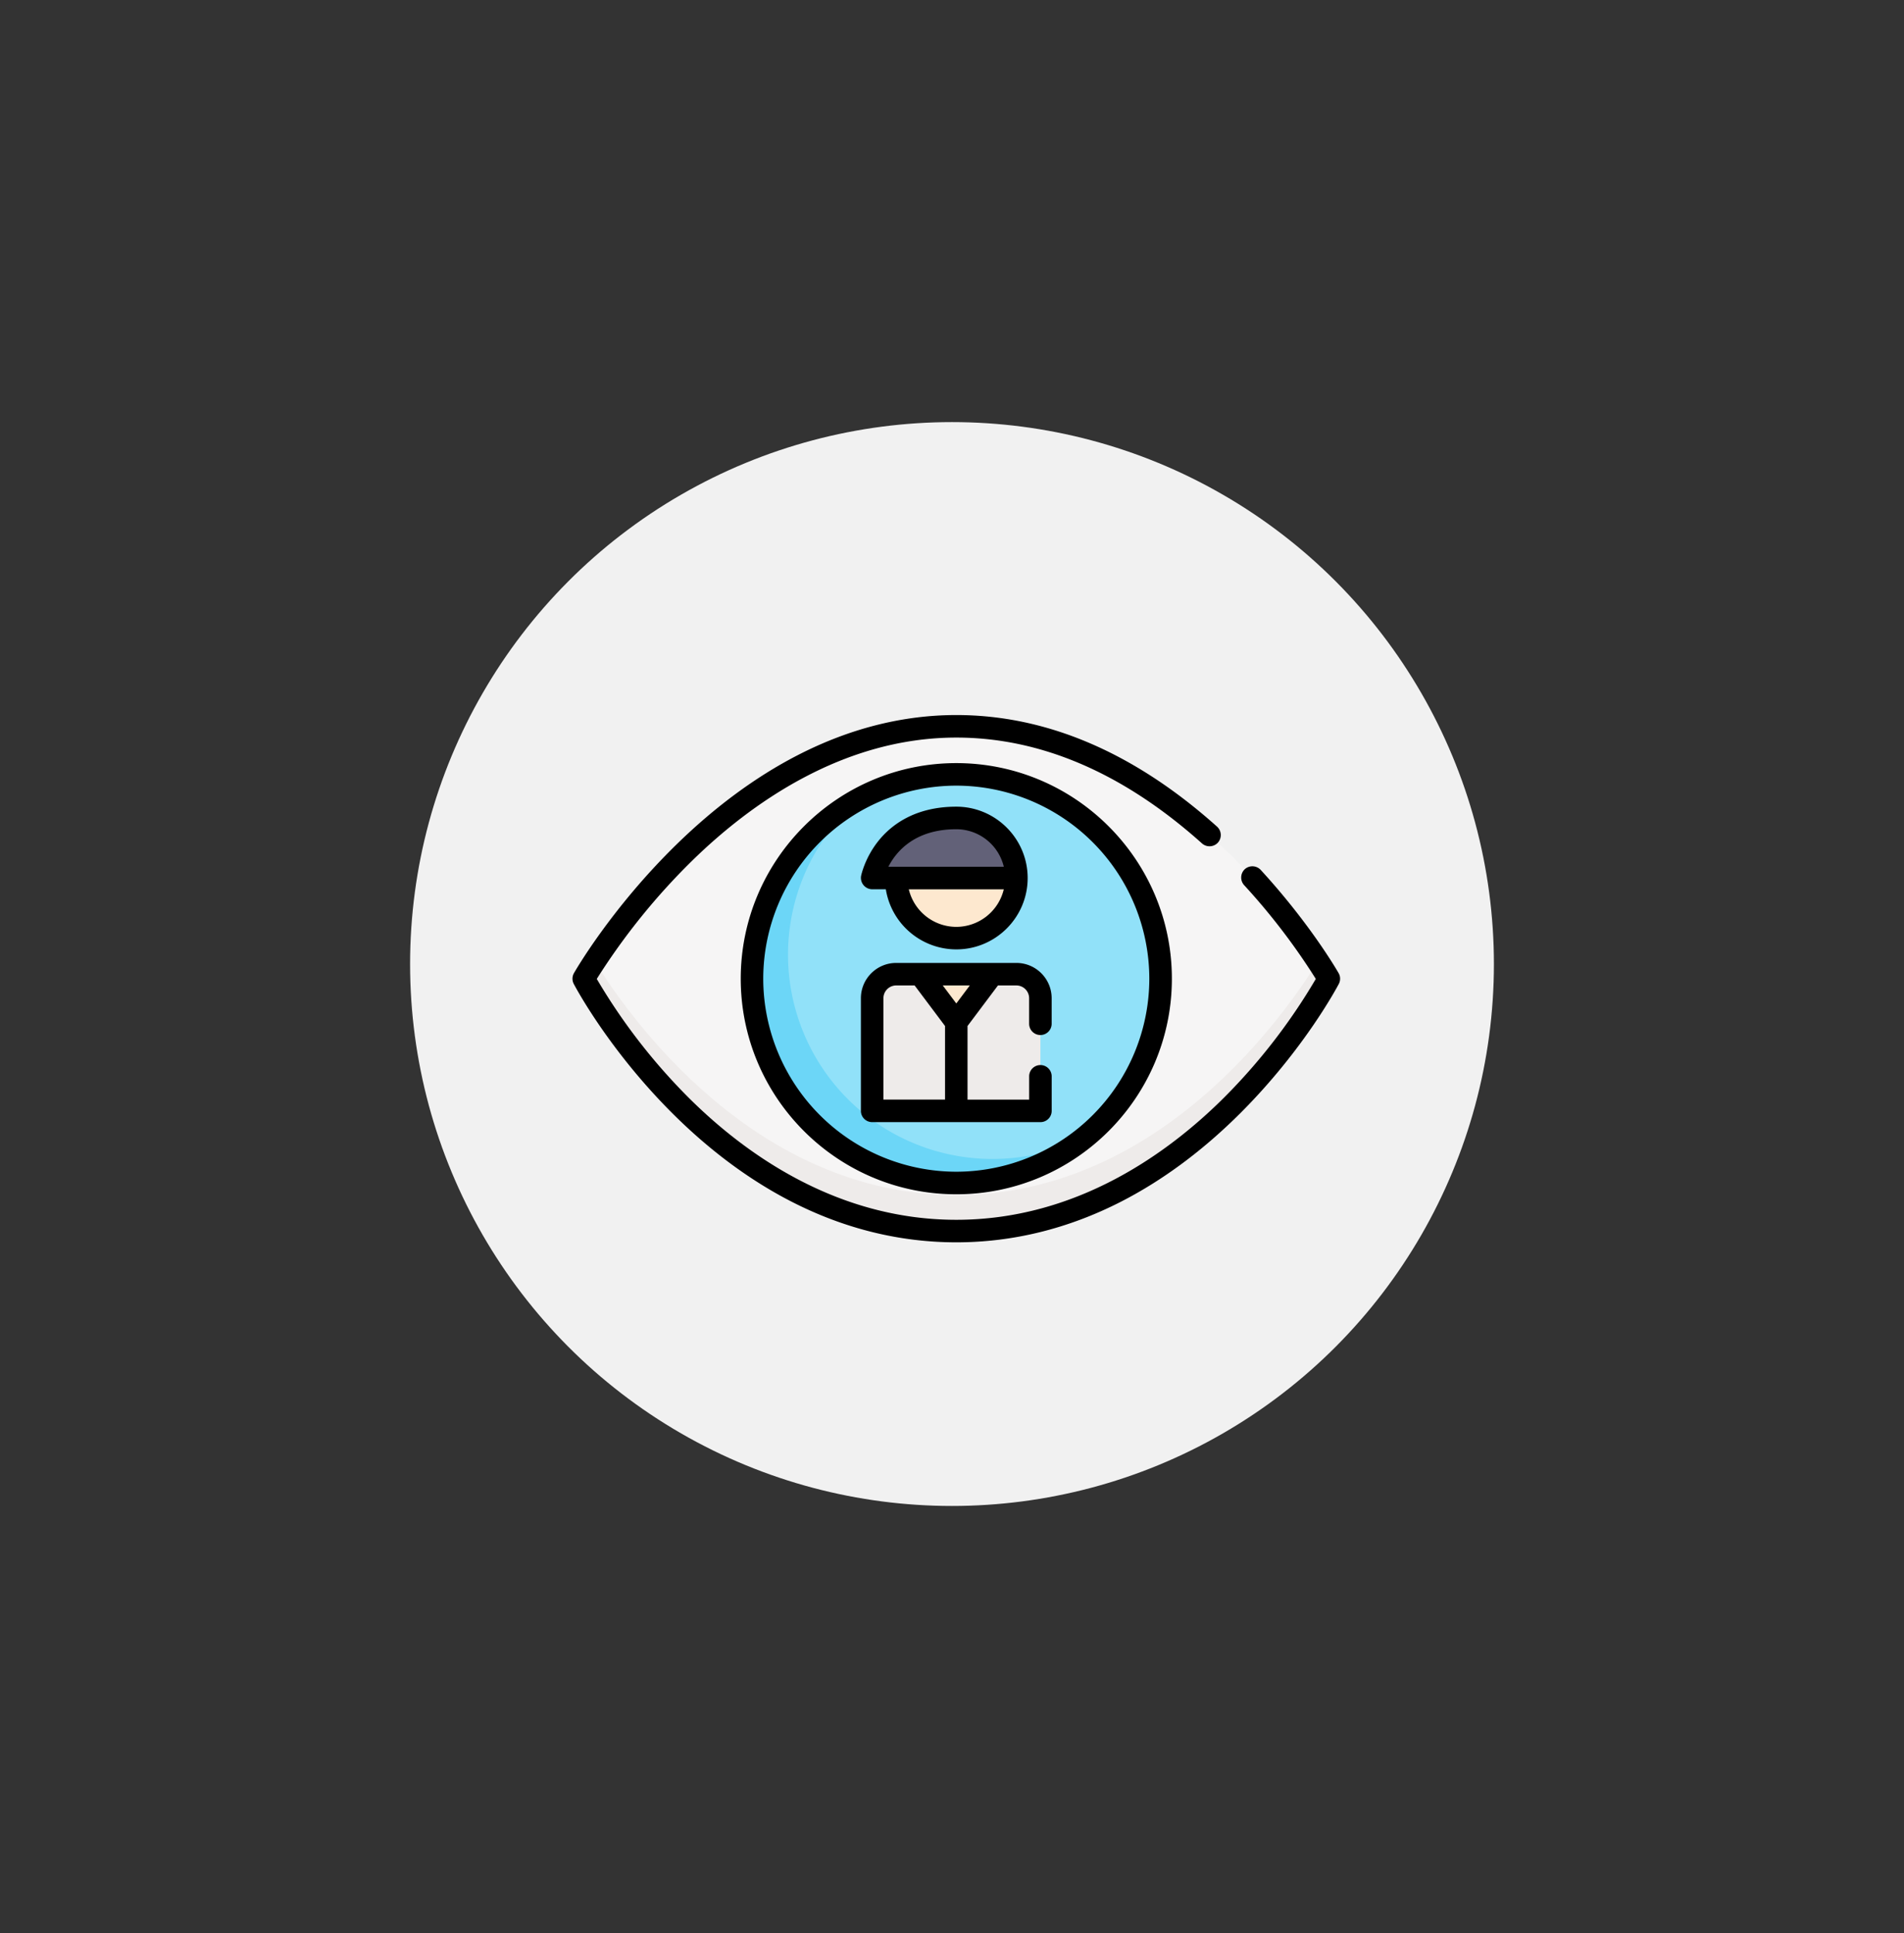 <svg xmlns="http://www.w3.org/2000/svg" width="65" height="66" fill="none" viewBox="0 0 65 66">
    <rect x="0" y="0" width="65" height="66" fill="#333333" stroke="none"/>
    <circle cx="32.5" cy="32.91" r="18.5" fill="#F1F1F1" />
    <path fill="#F6F5F5"
        d="M32.646 24.795c-7.794 0-12.718 8.615-12.718 8.615s4.513 8.616 12.718 8.616c8.206 0 12.718-8.616 12.718-8.616s-4.923-8.615-12.718-8.615z" />
    <path fill="#EEEBEA"
        d="M32.646 40.795c-6.839 0-11.113-5.986-12.346-7.979-.245.372-.372.594-.372.594s4.513 8.616 12.718 8.616c8.206 0 12.718-8.616 12.718-8.616s-.126-.222-.371-.594c-1.233 1.993-5.507 7.979-12.347 7.979z" />
    <path fill="#91E1F9" d="M32.647 40.385a6.975 6.975 0 10-.002-13.95 6.975 6.975 0 00.002 13.95z" />
    <path fill="#6CD6F7"
        d="M33.877 39.564a6.974 6.974 0 01-4.458-12.338 6.975 6.975 0 107.686 11.547 6.942 6.942 0 01-3.228.791z" />
    <path fill="#FDE8CF" d="M32.647 32.026a2.05 2.05 0 10-.001-4.101 2.05 2.05 0 00.001 4.101z" />
    <path fill="#EEEBEA" d="M35.518 37.923h-5.743v-3.846a.82.82 0 01.82-.82h4.103a.82.82 0 01.82.82v3.846z" />
    <path fill="#626178" d="M32.647 27.923c-2.462 0-2.872 2.051-2.872 2.051h4.923a2.051 2.051 0 00-2.051-2.051z" />
    <path fill="#FDE8CF" d="M31.416 33.256l1.23 1.641 1.231-1.64h-2.461z" />
    <path fill="#000"
        d="M45.698 33.22c-.038-.068-.966-1.679-2.66-3.524a.388.388 0 00-.543-.023.389.389 0 00-.023.543 22.13 22.13 0 012.448 3.202 20.251 20.251 0 01-3.125 4.044c-1.911 1.906-5.05 4.179-9.148 4.179-4.1 0-7.238-2.273-9.149-4.18a20.226 20.226 0 01-3.125-4.043 22.404 22.404 0 013.275-4.054c1.958-1.91 5.108-4.185 8.999-4.185 2.89 0 5.712 1.216 8.388 3.614.157.14.404.127.544-.03a.388.388 0 00-.03-.543c-2.822-2.528-5.817-3.81-8.902-3.81-1.84 0-3.675.468-5.453 1.39-1.412.732-2.79 1.75-4.098 3.027-2.218 2.167-3.45 4.302-3.501 4.392a.383.383 0 00-.007.37c.047.09 1.18 2.23 3.35 4.4 1.28 1.28 2.654 2.3 4.085 3.033 1.798.921 3.69 1.388 5.624 1.388 1.933 0 3.825-.467 5.624-1.388 1.43-.733 2.804-1.753 4.083-3.032 2.17-2.17 3.304-4.311 3.351-4.401a.383.383 0 00-.007-.37z" />
    <path fill="#000"
        d="M25.288 33.41c0 4.058 3.3 7.36 7.359 7.36 4.057 0 7.359-3.302 7.359-7.36 0-4.057-3.302-7.359-7.36-7.359-4.057 0-7.358 3.302-7.358 7.36zm13.948 0a6.597 6.597 0 01-6.59 6.59 6.598 6.598 0 01-6.59-6.59 6.598 6.598 0 016.59-6.59 6.598 6.598 0 016.59 6.59z" />
    <path fill="#000"
        d="M30.595 32.872c-.664 0-1.205.54-1.205 1.205v3.846c0 .212.172.384.385.384h5.743a.384.384 0 00.385-.384v-1.18a.384.384 0 00-.769 0v.795H33.03v-2.513l1.039-1.384h.628c.24 0 .436.195.436.436v.872a.384.384 0 00.769 0v-.872c0-.665-.54-1.205-1.205-1.205h-4.103zm-.436 4.666v-3.461c0-.24.196-.436.436-.436h.629l1.038 1.384v2.513h-2.103zm2.488-3.282l-.462-.615h.923l-.461.615zm-2.66-5.548c-.463.58-.584 1.166-.59 1.19a.39.39 0 00.378.46h.466a2.44 2.44 0 002.406 2.052c1.343 0 2.436-1.093 2.436-2.436s-1.093-2.436-2.436-2.436c-1.425 0-2.233.636-2.66 1.17zm2.66 2.933a1.67 1.67 0 01-1.622-1.282h3.243a1.67 1.67 0 01-1.621 1.282zm1.622-2.051h-3.942c.265-.518.898-1.282 2.32-1.282a1.67 1.67 0 011.622 1.282z" />
</svg>